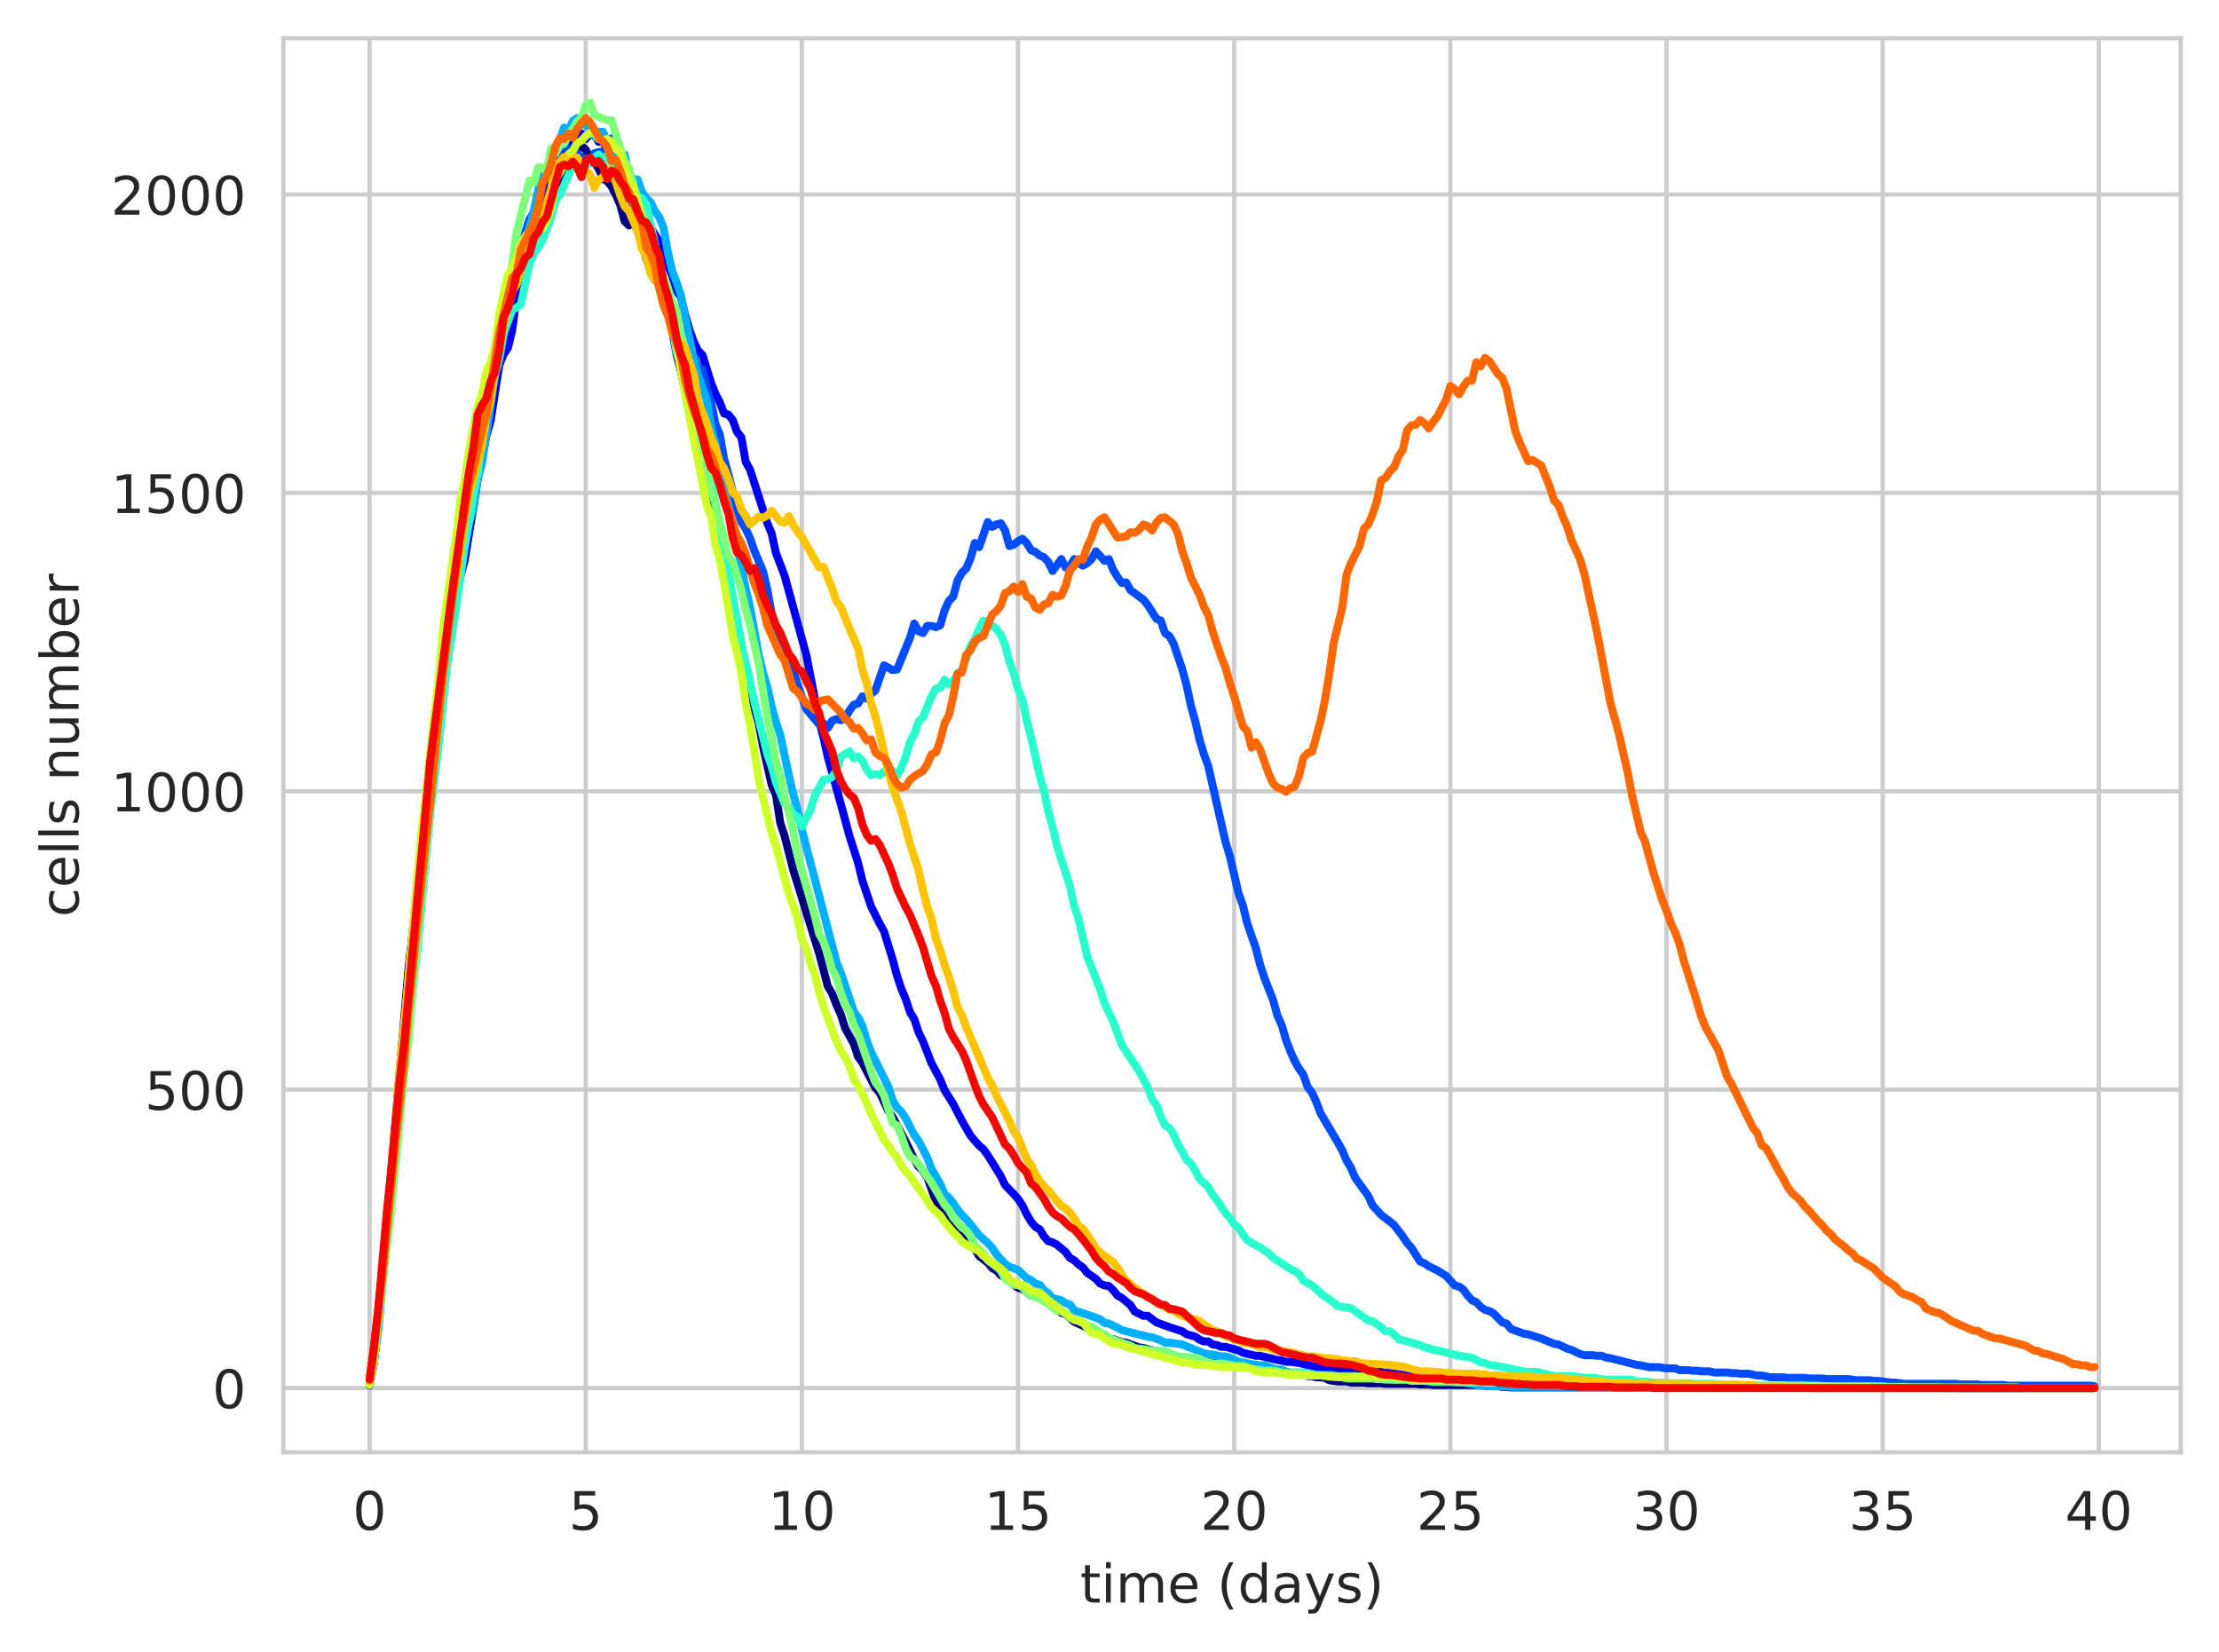 <?xml version="1.0" encoding="utf-8" standalone="no"?>
<!DOCTYPE svg PUBLIC "-//W3C//DTD SVG 1.1//EN"
  "http://www.w3.org/Graphics/SVG/1.1/DTD/svg11.dtd">
<!-- Created with matplotlib (https://matplotlib.org/) -->
<svg height="310.868pt" version="1.1" viewBox="0 0 417.648 310.868" width="417.648pt" xmlns="http://www.w3.org/2000/svg" xmlns:xlink="http://www.w3.org/1999/xlink">
 <defs>
  <style type="text/css">
*{stroke-linecap:butt;stroke-linejoin:round;white-space:pre;}
  </style>
 </defs>
 <g id="figure_1">
  <g id="patch_1">
   <path d="M 0 310.868 
L 417.648 310.868 
L 417.648 0 
L 0 0 
z
" style="fill:#ffffff;"/>
  </g>
  <g id="axes_1">
   <g id="patch_2">
    <path d="M 53.328 273.312 
L 410.448 273.312 
L 410.448 7.2 
L 53.328 7.2 
z
" style="fill:#ffffff;"/>
   </g>
   <g id="matplotlib.axis_1">
    <g id="xtick_1">
     <g id="line2d_1">
      <path clip-path="url(#p9bfb59a50b)" d="M 69.561 273.312 
L 69.561 7.2 
" style="fill:none;stroke:#cccccc;stroke-linecap:round;stroke-width:0.8;"/>
     </g>
     <g id="text_1">
      <!-- 0 -->
      <defs>
       <path d="M 31.781 66.406 
Q 24.172 66.406 20.328 58.906 
Q 16.5 51.422 16.5 36.375 
Q 16.5 21.391 20.328 13.891 
Q 24.172 6.391 31.781 6.391 
Q 39.453 6.391 43.281 13.891 
Q 47.125 21.391 47.125 36.375 
Q 47.125 51.422 43.281 58.906 
Q 39.453 66.406 31.781 66.406 
z
M 31.781 74.219 
Q 44.047 74.219 50.516 64.516 
Q 56.984 54.828 56.984 36.375 
Q 56.984 17.969 50.516 8.266 
Q 44.047 -1.422 31.781 -1.422 
Q 19.531 -1.422 13.062 8.266 
Q 6.594 17.969 6.594 36.375 
Q 6.594 54.828 13.062 64.516 
Q 19.531 74.219 31.781 74.219 
z
" id="DejaVuSans-48"/>
      </defs>
      <g style="fill:#262626;" transform="translate(66.38 287.91)scale(0.1 -0.1)">
       <use xlink:href="#DejaVuSans-48"/>
      </g>
     </g>
    </g>
    <g id="xtick_2">
     <g id="line2d_2">
      <path clip-path="url(#p9bfb59a50b)" d="M 110.244 273.312 
L 110.244 7.2 
" style="fill:none;stroke:#cccccc;stroke-linecap:round;stroke-width:0.8;"/>
     </g>
     <g id="text_2">
      <!-- 5 -->
      <defs>
       <path d="M 10.797 72.906 
L 49.516 72.906 
L 49.516 64.594 
L 19.828 64.594 
L 19.828 46.734 
Q 21.969 47.469 24.109 47.828 
Q 26.266 48.188 28.422 48.188 
Q 40.625 48.188 47.75 41.5 
Q 54.891 34.812 54.891 23.391 
Q 54.891 11.625 47.562 5.094 
Q 40.234 -1.422 26.906 -1.422 
Q 22.312 -1.422 17.547 -0.641 
Q 12.797 0.141 7.719 1.703 
L 7.719 11.625 
Q 12.109 9.234 16.797 8.062 
Q 21.484 6.891 26.703 6.891 
Q 35.156 6.891 40.078 11.328 
Q 45.016 15.766 45.016 23.391 
Q 45.016 31 40.078 35.438 
Q 35.156 39.891 26.703 39.891 
Q 22.75 39.891 18.812 39.016 
Q 14.891 38.141 10.797 36.281 
z
" id="DejaVuSans-53"/>
      </defs>
      <g style="fill:#262626;" transform="translate(107.063 287.91)scale(0.1 -0.1)">
       <use xlink:href="#DejaVuSans-53"/>
      </g>
     </g>
    </g>
    <g id="xtick_3">
     <g id="line2d_3">
      <path clip-path="url(#p9bfb59a50b)" d="M 150.928 273.312 
L 150.928 7.2 
" style="fill:none;stroke:#cccccc;stroke-linecap:round;stroke-width:0.8;"/>
     </g>
     <g id="text_3">
      <!-- 10 -->
      <defs>
       <path d="M 12.406 8.297 
L 28.516 8.297 
L 28.516 63.922 
L 10.984 60.406 
L 10.984 69.391 
L 28.422 72.906 
L 38.281 72.906 
L 38.281 8.297 
L 54.391 8.297 
L 54.391 0 
L 12.406 0 
z
" id="DejaVuSans-49"/>
      </defs>
      <g style="fill:#262626;" transform="translate(144.565 287.91)scale(0.1 -0.1)">
       <use xlink:href="#DejaVuSans-49"/>
       <use x="63.623" xlink:href="#DejaVuSans-48"/>
      </g>
     </g>
    </g>
    <g id="xtick_4">
     <g id="line2d_4">
      <path clip-path="url(#p9bfb59a50b)" d="M 191.611 273.312 
L 191.611 7.2 
" style="fill:none;stroke:#cccccc;stroke-linecap:round;stroke-width:0.8;"/>
     </g>
     <g id="text_4">
      <!-- 15 -->
      <g style="fill:#262626;" transform="translate(185.249 287.91)scale(0.1 -0.1)">
       <use xlink:href="#DejaVuSans-49"/>
       <use x="63.623" xlink:href="#DejaVuSans-53"/>
      </g>
     </g>
    </g>
    <g id="xtick_5">
     <g id="line2d_5">
      <path clip-path="url(#p9bfb59a50b)" d="M 232.295 273.312 
L 232.295 7.2 
" style="fill:none;stroke:#cccccc;stroke-linecap:round;stroke-width:0.8;"/>
     </g>
     <g id="text_5">
      <!-- 20 -->
      <defs>
       <path d="M 19.188 8.297 
L 53.609 8.297 
L 53.609 0 
L 7.328 0 
L 7.328 8.297 
Q 12.938 14.109 22.625 23.891 
Q 32.328 33.688 34.812 36.531 
Q 39.547 41.844 41.422 45.531 
Q 43.312 49.219 43.312 52.781 
Q 43.312 58.594 39.234 62.25 
Q 35.156 65.922 28.609 65.922 
Q 23.969 65.922 18.812 64.312 
Q 13.672 62.703 7.812 59.422 
L 7.812 69.391 
Q 13.766 71.781 18.938 73 
Q 24.125 74.219 28.422 74.219 
Q 39.75 74.219 46.484 68.547 
Q 53.219 62.891 53.219 53.422 
Q 53.219 48.922 51.531 44.891 
Q 49.859 40.875 45.406 35.406 
Q 44.188 33.984 37.641 27.219 
Q 31.109 20.453 19.188 8.297 
z
" id="DejaVuSans-50"/>
      </defs>
      <g style="fill:#262626;" transform="translate(225.932 287.91)scale(0.1 -0.1)">
       <use xlink:href="#DejaVuSans-50"/>
       <use x="63.623" xlink:href="#DejaVuSans-48"/>
      </g>
     </g>
    </g>
    <g id="xtick_6">
     <g id="line2d_6">
      <path clip-path="url(#p9bfb59a50b)" d="M 272.978 273.312 
L 272.978 7.2 
" style="fill:none;stroke:#cccccc;stroke-linecap:round;stroke-width:0.8;"/>
     </g>
     <g id="text_6">
      <!-- 25 -->
      <g style="fill:#262626;" transform="translate(266.616 287.91)scale(0.1 -0.1)">
       <use xlink:href="#DejaVuSans-50"/>
       <use x="63.623" xlink:href="#DejaVuSans-53"/>
      </g>
     </g>
    </g>
    <g id="xtick_7">
     <g id="line2d_7">
      <path clip-path="url(#p9bfb59a50b)" d="M 313.662 273.312 
L 313.662 7.2 
" style="fill:none;stroke:#cccccc;stroke-linecap:round;stroke-width:0.8;"/>
     </g>
     <g id="text_7">
      <!-- 30 -->
      <defs>
       <path d="M 40.578 39.312 
Q 47.656 37.797 51.625 33 
Q 55.609 28.219 55.609 21.188 
Q 55.609 10.406 48.188 4.484 
Q 40.766 -1.422 27.094 -1.422 
Q 22.516 -1.422 17.656 -0.516 
Q 12.797 0.391 7.625 2.203 
L 7.625 11.719 
Q 11.719 9.328 16.594 8.109 
Q 21.484 6.891 26.812 6.891 
Q 36.078 6.891 40.938 10.547 
Q 45.797 14.203 45.797 21.188 
Q 45.797 27.641 41.281 31.266 
Q 36.766 34.906 28.719 34.906 
L 20.219 34.906 
L 20.219 43.016 
L 29.109 43.016 
Q 36.375 43.016 40.234 45.922 
Q 44.094 48.828 44.094 54.297 
Q 44.094 59.906 40.109 62.906 
Q 36.141 65.922 28.719 65.922 
Q 24.656 65.922 20.016 65.031 
Q 15.375 64.156 9.812 62.312 
L 9.812 71.094 
Q 15.438 72.656 20.344 73.438 
Q 25.25 74.219 29.594 74.219 
Q 40.828 74.219 47.359 69.109 
Q 53.906 64.016 53.906 55.328 
Q 53.906 49.266 50.438 45.094 
Q 46.969 40.922 40.578 39.312 
z
" id="DejaVuSans-51"/>
      </defs>
      <g style="fill:#262626;" transform="translate(307.3 287.91)scale(0.1 -0.1)">
       <use xlink:href="#DejaVuSans-51"/>
       <use x="63.623" xlink:href="#DejaVuSans-48"/>
      </g>
     </g>
    </g>
    <g id="xtick_8">
     <g id="line2d_8">
      <path clip-path="url(#p9bfb59a50b)" d="M 354.346 273.312 
L 354.346 7.2 
" style="fill:none;stroke:#cccccc;stroke-linecap:round;stroke-width:0.8;"/>
     </g>
     <g id="text_8">
      <!-- 35 -->
      <g style="fill:#262626;" transform="translate(347.983 287.91)scale(0.1 -0.1)">
       <use xlink:href="#DejaVuSans-51"/>
       <use x="63.623" xlink:href="#DejaVuSans-53"/>
      </g>
     </g>
    </g>
    <g id="xtick_9">
     <g id="line2d_9">
      <path clip-path="url(#p9bfb59a50b)" d="M 395.029 273.312 
L 395.029 7.2 
" style="fill:none;stroke:#cccccc;stroke-linecap:round;stroke-width:0.8;"/>
     </g>
     <g id="text_9">
      <!-- 40 -->
      <defs>
       <path d="M 37.797 64.312 
L 12.891 25.391 
L 37.797 25.391 
z
M 35.203 72.906 
L 47.609 72.906 
L 47.609 25.391 
L 58.016 25.391 
L 58.016 17.188 
L 47.609 17.188 
L 47.609 0 
L 37.797 0 
L 37.797 17.188 
L 4.891 17.188 
L 4.891 26.703 
z
" id="DejaVuSans-52"/>
      </defs>
      <g style="fill:#262626;" transform="translate(388.667 287.91)scale(0.1 -0.1)">
       <use xlink:href="#DejaVuSans-52"/>
       <use x="63.623" xlink:href="#DejaVuSans-48"/>
      </g>
     </g>
    </g>
    <g id="text_10">
     <!-- time (days) -->
     <defs>
      <path d="M 18.312 70.219 
L 18.312 54.688 
L 36.812 54.688 
L 36.812 47.703 
L 18.312 47.703 
L 18.312 18.016 
Q 18.312 11.328 20.141 9.422 
Q 21.969 7.516 27.594 7.516 
L 36.812 7.516 
L 36.812 0 
L 27.594 0 
Q 17.188 0 13.234 3.875 
Q 9.281 7.766 9.281 18.016 
L 9.281 47.703 
L 2.688 47.703 
L 2.688 54.688 
L 9.281 54.688 
L 9.281 70.219 
z
" id="DejaVuSans-116"/>
      <path d="M 9.422 54.688 
L 18.406 54.688 
L 18.406 0 
L 9.422 0 
z
M 9.422 75.984 
L 18.406 75.984 
L 18.406 64.594 
L 9.422 64.594 
z
" id="DejaVuSans-105"/>
      <path d="M 52 44.188 
Q 55.375 50.25 60.062 53.125 
Q 64.75 56 71.094 56 
Q 79.641 56 84.281 50.016 
Q 88.922 44.047 88.922 33.016 
L 88.922 0 
L 79.891 0 
L 79.891 32.719 
Q 79.891 40.578 77.094 44.375 
Q 74.312 48.188 68.609 48.188 
Q 61.625 48.188 57.562 43.547 
Q 53.516 38.922 53.516 30.906 
L 53.516 0 
L 44.484 0 
L 44.484 32.719 
Q 44.484 40.625 41.703 44.406 
Q 38.922 48.188 33.109 48.188 
Q 26.219 48.188 22.156 43.531 
Q 18.109 38.875 18.109 30.906 
L 18.109 0 
L 9.078 0 
L 9.078 54.688 
L 18.109 54.688 
L 18.109 46.188 
Q 21.188 51.219 25.484 53.609 
Q 29.781 56 35.688 56 
Q 41.656 56 45.828 52.969 
Q 50 49.953 52 44.188 
z
" id="DejaVuSans-109"/>
      <path d="M 56.203 29.594 
L 56.203 25.203 
L 14.891 25.203 
Q 15.484 15.922 20.484 11.062 
Q 25.484 6.203 34.422 6.203 
Q 39.594 6.203 44.453 7.469 
Q 49.312 8.734 54.109 11.281 
L 54.109 2.781 
Q 49.266 0.734 44.188 -0.344 
Q 39.109 -1.422 33.891 -1.422 
Q 20.797 -1.422 13.156 6.188 
Q 5.516 13.812 5.516 26.812 
Q 5.516 40.234 12.766 48.109 
Q 20.016 56 32.328 56 
Q 43.359 56 49.781 48.891 
Q 56.203 41.797 56.203 29.594 
z
M 47.219 32.234 
Q 47.125 39.594 43.094 43.984 
Q 39.062 48.391 32.422 48.391 
Q 24.906 48.391 20.391 44.141 
Q 15.875 39.891 15.188 32.172 
z
" id="DejaVuSans-101"/>
      <path id="DejaVuSans-32"/>
      <path d="M 31 75.875 
Q 24.469 64.656 21.281 53.656 
Q 18.109 42.672 18.109 31.391 
Q 18.109 20.125 21.312 9.062 
Q 24.516 -2 31 -13.188 
L 23.188 -13.188 
Q 15.875 -1.703 12.234 9.375 
Q 8.594 20.453 8.594 31.391 
Q 8.594 42.281 12.203 53.312 
Q 15.828 64.359 23.188 75.875 
z
" id="DejaVuSans-40"/>
      <path d="M 45.406 46.391 
L 45.406 75.984 
L 54.391 75.984 
L 54.391 0 
L 45.406 0 
L 45.406 8.203 
Q 42.578 3.328 38.25 0.953 
Q 33.938 -1.422 27.875 -1.422 
Q 17.969 -1.422 11.734 6.484 
Q 5.516 14.406 5.516 27.297 
Q 5.516 40.188 11.734 48.094 
Q 17.969 56 27.875 56 
Q 33.938 56 38.25 53.625 
Q 42.578 51.266 45.406 46.391 
z
M 14.797 27.297 
Q 14.797 17.391 18.875 11.75 
Q 22.953 6.109 30.078 6.109 
Q 37.203 6.109 41.297 11.75 
Q 45.406 17.391 45.406 27.297 
Q 45.406 37.203 41.297 42.844 
Q 37.203 48.484 30.078 48.484 
Q 22.953 48.484 18.875 42.844 
Q 14.797 37.203 14.797 27.297 
z
" id="DejaVuSans-100"/>
      <path d="M 34.281 27.484 
Q 23.391 27.484 19.188 25 
Q 14.984 22.516 14.984 16.5 
Q 14.984 11.719 18.141 8.906 
Q 21.297 6.109 26.703 6.109 
Q 34.188 6.109 38.703 11.406 
Q 43.219 16.703 43.219 25.484 
L 43.219 27.484 
z
M 52.203 31.203 
L 52.203 0 
L 43.219 0 
L 43.219 8.297 
Q 40.141 3.328 35.547 0.953 
Q 30.953 -1.422 24.312 -1.422 
Q 15.922 -1.422 10.953 3.297 
Q 6 8.016 6 15.922 
Q 6 25.141 12.172 29.828 
Q 18.359 34.516 30.609 34.516 
L 43.219 34.516 
L 43.219 35.406 
Q 43.219 41.609 39.141 45 
Q 35.062 48.391 27.688 48.391 
Q 23 48.391 18.547 47.266 
Q 14.109 46.141 10.016 43.891 
L 10.016 52.203 
Q 14.938 54.109 19.578 55.047 
Q 24.219 56 28.609 56 
Q 40.484 56 46.344 49.844 
Q 52.203 43.703 52.203 31.203 
z
" id="DejaVuSans-97"/>
      <path d="M 32.172 -5.078 
Q 28.375 -14.844 24.75 -17.812 
Q 21.141 -20.797 15.094 -20.797 
L 7.906 -20.797 
L 7.906 -13.281 
L 13.188 -13.281 
Q 16.891 -13.281 18.938 -11.516 
Q 21 -9.766 23.484 -3.219 
L 25.094 0.875 
L 2.984 54.688 
L 12.5 54.688 
L 29.594 11.922 
L 46.688 54.688 
L 56.203 54.688 
z
" id="DejaVuSans-121"/>
      <path d="M 44.281 53.078 
L 44.281 44.578 
Q 40.484 46.531 36.375 47.5 
Q 32.281 48.484 27.875 48.484 
Q 21.188 48.484 17.844 46.438 
Q 14.5 44.391 14.5 40.281 
Q 14.5 37.156 16.891 35.375 
Q 19.281 33.594 26.516 31.984 
L 29.594 31.297 
Q 39.156 29.25 43.188 25.516 
Q 47.219 21.781 47.219 15.094 
Q 47.219 7.469 41.188 3.016 
Q 35.156 -1.422 24.609 -1.422 
Q 20.219 -1.422 15.453 -0.562 
Q 10.688 0.297 5.422 2 
L 5.422 11.281 
Q 10.406 8.688 15.234 7.391 
Q 20.062 6.109 24.812 6.109 
Q 31.156 6.109 34.562 8.281 
Q 37.984 10.453 37.984 14.406 
Q 37.984 18.062 35.516 20.016 
Q 33.062 21.969 24.703 23.781 
L 21.578 24.516 
Q 13.234 26.266 9.516 29.906 
Q 5.812 33.547 5.812 39.891 
Q 5.812 47.609 11.281 51.797 
Q 16.75 56 26.812 56 
Q 31.781 56 36.172 55.266 
Q 40.578 54.547 44.281 53.078 
z
" id="DejaVuSans-115"/>
      <path d="M 8.016 75.875 
L 15.828 75.875 
Q 23.141 64.359 26.781 53.312 
Q 30.422 42.281 30.422 31.391 
Q 30.422 20.453 26.781 9.375 
Q 23.141 -1.703 15.828 -13.188 
L 8.016 -13.188 
Q 14.5 -2 17.703 9.062 
Q 20.906 20.125 20.906 31.391 
Q 20.906 42.672 17.703 53.656 
Q 14.5 64.656 8.016 75.875 
z
" id="DejaVuSans-41"/>
     </defs>
     <g style="fill:#262626;" transform="translate(203.299 301.589)scale(0.1 -0.1)">
      <use xlink:href="#DejaVuSans-116"/>
      <use x="39.209" xlink:href="#DejaVuSans-105"/>
      <use x="66.992" xlink:href="#DejaVuSans-109"/>
      <use x="164.404" xlink:href="#DejaVuSans-101"/>
      <use x="225.928" xlink:href="#DejaVuSans-32"/>
      <use x="257.715" xlink:href="#DejaVuSans-40"/>
      <use x="296.729" xlink:href="#DejaVuSans-100"/>
      <use x="360.205" xlink:href="#DejaVuSans-97"/>
      <use x="421.484" xlink:href="#DejaVuSans-121"/>
      <use x="480.664" xlink:href="#DejaVuSans-115"/>
      <use x="532.764" xlink:href="#DejaVuSans-41"/>
     </g>
    </g>
   </g>
   <g id="matplotlib.axis_2">
    <g id="ytick_1">
     <g id="line2d_10">
      <path clip-path="url(#p9bfb59a50b)" d="M 53.328 261.216 
L 410.448 261.216 
" style="fill:none;stroke:#cccccc;stroke-linecap:round;stroke-width:0.8;"/>
     </g>
     <g id="text_11">
      <!-- 0 -->
      <g style="fill:#262626;" transform="translate(39.966 265.015)scale(0.1 -0.1)">
       <use xlink:href="#DejaVuSans-48"/>
      </g>
     </g>
    </g>
    <g id="ytick_2">
     <g id="line2d_11">
      <path clip-path="url(#p9bfb59a50b)" d="M 53.328 205.06 
L 410.448 205.06 
" style="fill:none;stroke:#cccccc;stroke-linecap:round;stroke-width:0.8;"/>
     </g>
     <g id="text_12">
      <!-- 500 -->
      <g style="fill:#262626;" transform="translate(27.241 208.859)scale(0.1 -0.1)">
       <use xlink:href="#DejaVuSans-53"/>
       <use x="63.623" xlink:href="#DejaVuSans-48"/>
       <use x="127.246" xlink:href="#DejaVuSans-48"/>
      </g>
     </g>
    </g>
    <g id="ytick_3">
     <g id="line2d_12">
      <path clip-path="url(#p9bfb59a50b)" d="M 53.328 148.904 
L 410.448 148.904 
" style="fill:none;stroke:#cccccc;stroke-linecap:round;stroke-width:0.8;"/>
     </g>
     <g id="text_13">
      <!-- 1000 -->
      <g style="fill:#262626;" transform="translate(20.878 152.703)scale(0.1 -0.1)">
       <use xlink:href="#DejaVuSans-49"/>
       <use x="63.623" xlink:href="#DejaVuSans-48"/>
       <use x="127.246" xlink:href="#DejaVuSans-48"/>
       <use x="190.869" xlink:href="#DejaVuSans-48"/>
      </g>
     </g>
    </g>
    <g id="ytick_4">
     <g id="line2d_13">
      <path clip-path="url(#p9bfb59a50b)" d="M 53.328 92.748 
L 410.448 92.748 
" style="fill:none;stroke:#cccccc;stroke-linecap:round;stroke-width:0.8;"/>
     </g>
     <g id="text_14">
      <!-- 1500 -->
      <g style="fill:#262626;" transform="translate(20.878 96.547)scale(0.1 -0.1)">
       <use xlink:href="#DejaVuSans-49"/>
       <use x="63.623" xlink:href="#DejaVuSans-53"/>
       <use x="127.246" xlink:href="#DejaVuSans-48"/>
       <use x="190.869" xlink:href="#DejaVuSans-48"/>
      </g>
     </g>
    </g>
    <g id="ytick_5">
     <g id="line2d_14">
      <path clip-path="url(#p9bfb59a50b)" d="M 53.328 36.592 
L 410.448 36.592 
" style="fill:none;stroke:#cccccc;stroke-linecap:round;stroke-width:0.8;"/>
     </g>
     <g id="text_15">
      <!-- 2000 -->
      <g style="fill:#262626;" transform="translate(20.878 40.391)scale(0.1 -0.1)">
       <use xlink:href="#DejaVuSans-50"/>
       <use x="63.623" xlink:href="#DejaVuSans-48"/>
       <use x="127.246" xlink:href="#DejaVuSans-48"/>
       <use x="190.869" xlink:href="#DejaVuSans-48"/>
      </g>
     </g>
    </g>
    <g id="text_16">
     <!-- cells number -->
     <defs>
      <path d="M 48.781 52.594 
L 48.781 44.188 
Q 44.969 46.297 41.141 47.344 
Q 37.312 48.391 33.406 48.391 
Q 24.656 48.391 19.812 42.844 
Q 14.984 37.312 14.984 27.297 
Q 14.984 17.281 19.812 11.734 
Q 24.656 6.203 33.406 6.203 
Q 37.312 6.203 41.141 7.25 
Q 44.969 8.297 48.781 10.406 
L 48.781 2.094 
Q 45.016 0.344 40.984 -0.531 
Q 36.969 -1.422 32.422 -1.422 
Q 20.062 -1.422 12.781 6.344 
Q 5.516 14.109 5.516 27.297 
Q 5.516 40.672 12.859 48.328 
Q 20.219 56 33.016 56 
Q 37.156 56 41.109 55.141 
Q 45.062 54.297 48.781 52.594 
z
" id="DejaVuSans-99"/>
      <path d="M 9.422 75.984 
L 18.406 75.984 
L 18.406 0 
L 9.422 0 
z
" id="DejaVuSans-108"/>
      <path d="M 54.891 33.016 
L 54.891 0 
L 45.906 0 
L 45.906 32.719 
Q 45.906 40.484 42.875 44.328 
Q 39.844 48.188 33.797 48.188 
Q 26.516 48.188 22.312 43.547 
Q 18.109 38.922 18.109 30.906 
L 18.109 0 
L 9.078 0 
L 9.078 54.688 
L 18.109 54.688 
L 18.109 46.188 
Q 21.344 51.125 25.703 53.562 
Q 30.078 56 35.797 56 
Q 45.219 56 50.047 50.172 
Q 54.891 44.344 54.891 33.016 
z
" id="DejaVuSans-110"/>
      <path d="M 8.5 21.578 
L 8.5 54.688 
L 17.484 54.688 
L 17.484 21.922 
Q 17.484 14.156 20.5 10.266 
Q 23.531 6.391 29.594 6.391 
Q 36.859 6.391 41.078 11.031 
Q 45.312 15.672 45.312 23.688 
L 45.312 54.688 
L 54.297 54.688 
L 54.297 0 
L 45.312 0 
L 45.312 8.406 
Q 42.047 3.422 37.719 1 
Q 33.406 -1.422 27.688 -1.422 
Q 18.266 -1.422 13.375 4.438 
Q 8.5 10.297 8.5 21.578 
z
M 31.109 56 
z
" id="DejaVuSans-117"/>
      <path d="M 48.688 27.297 
Q 48.688 37.203 44.609 42.844 
Q 40.531 48.484 33.406 48.484 
Q 26.266 48.484 22.188 42.844 
Q 18.109 37.203 18.109 27.297 
Q 18.109 17.391 22.188 11.75 
Q 26.266 6.109 33.406 6.109 
Q 40.531 6.109 44.609 11.75 
Q 48.688 17.391 48.688 27.297 
z
M 18.109 46.391 
Q 20.953 51.266 25.266 53.625 
Q 29.594 56 35.594 56 
Q 45.562 56 51.781 48.094 
Q 58.016 40.188 58.016 27.297 
Q 58.016 14.406 51.781 6.484 
Q 45.562 -1.422 35.594 -1.422 
Q 29.594 -1.422 25.266 0.953 
Q 20.953 3.328 18.109 8.203 
L 18.109 0 
L 9.078 0 
L 9.078 75.984 
L 18.109 75.984 
z
" id="DejaVuSans-98"/>
      <path d="M 41.109 46.297 
Q 39.594 47.172 37.812 47.578 
Q 36.031 48 33.891 48 
Q 26.266 48 22.188 43.047 
Q 18.109 38.094 18.109 28.812 
L 18.109 0 
L 9.078 0 
L 9.078 54.688 
L 18.109 54.688 
L 18.109 46.188 
Q 20.953 51.172 25.484 53.578 
Q 30.031 56 36.531 56 
Q 37.453 56 38.578 55.875 
Q 39.703 55.766 41.062 55.516 
z
" id="DejaVuSans-114"/>
     </defs>
     <g style="fill:#262626;" transform="translate(14.798 172.568)rotate(-90)scale(0.1 -0.1)">
      <use xlink:href="#DejaVuSans-99"/>
      <use x="54.98" xlink:href="#DejaVuSans-101"/>
      <use x="116.504" xlink:href="#DejaVuSans-108"/>
      <use x="144.287" xlink:href="#DejaVuSans-108"/>
      <use x="172.07" xlink:href="#DejaVuSans-115"/>
      <use x="224.17" xlink:href="#DejaVuSans-32"/>
      <use x="255.957" xlink:href="#DejaVuSans-110"/>
      <use x="319.336" xlink:href="#DejaVuSans-117"/>
      <use x="382.715" xlink:href="#DejaVuSans-109"/>
      <use x="480.127" xlink:href="#DejaVuSans-98"/>
      <use x="543.604" xlink:href="#DejaVuSans-101"/>
      <use x="605.127" xlink:href="#DejaVuSans-114"/>
     </g>
    </g>
   </g>
   <g id="line2d_15">
    <path clip-path="url(#p9bfb59a50b)" d="M 69.561 260.093 
L 70.375 255.376 
L 72.816 229.544 
L 74.443 210.9 
L 76.884 182.261 
L 78.511 167.772 
L 79.325 158.9 
L 80.952 144.412 
L 81.766 135.651 
L 82.58 128.912 
L 83.393 124.532 
L 84.207 118.131 
L 85.021 113.526 
L 86.648 101.396 
L 87.462 93.422 
L 88.275 88.705 
L 89.089 86.234 
L 89.903 81.18 
L 92.344 74.441 
L 93.157 70.286 
L 94.785 61.076 
L 95.598 59.167 
L 97.226 53.439 
L 99.667 47.486 
L 100.48 44.791 
L 101.294 41.646 
L 102.108 38.052 
L 102.921 35.806 
L 103.735 37.266 
L 104.549 37.266 
L 105.362 36.592 
L 106.176 33.223 
L 106.99 32.212 
L 107.803 30.976 
L 108.617 27.944 
L 109.431 27.495 
L 110.244 28.169 
L 111.058 29.853 
L 111.872 30.527 
L 112.685 31.763 
L 113.499 33.672 
L 114.313 34.121 
L 115.126 35.132 
L 115.94 36.704 
L 116.754 38.614 
L 117.567 41.646 
L 118.381 42.432 
L 119.195 41.758 
L 120.008 43.443 
L 122.449 51.08 
L 123.263 52.765 
L 124.077 53.214 
L 125.704 59.054 
L 126.518 62.199 
L 127.331 66.692 
L 128.145 69.724 
L 129.772 77.474 
L 130.586 79.72 
L 131.4 82.528 
L 133.841 93.31 
L 134.654 96.117 
L 137.096 108.247 
L 139.537 121.388 
L 140.35 126.217 
L 141.978 133.293 
L 142.791 136.1 
L 143.605 140.481 
L 145.232 147.669 
L 146.046 149.578 
L 146.86 154.857 
L 147.673 157.327 
L 149.301 163.729 
L 154.183 179.453 
L 155.81 185.63 
L 156.624 186.978 
L 157.437 189.112 
L 158.251 190.909 
L 159.065 193.492 
L 160.692 196.412 
L 161.506 198.883 
L 162.319 200.006 
L 164.76 204.723 
L 165.574 205.622 
L 167.201 209.103 
L 168.015 210.226 
L 170.456 214.831 
L 172.083 218.201 
L 172.897 219.548 
L 173.711 220.334 
L 174.524 221.57 
L 176.152 226.062 
L 177.779 228.982 
L 179.406 230.106 
L 180.22 231.453 
L 181.034 232.352 
L 181.847 233.475 
L 183.475 235.047 
L 184.288 236.395 
L 185.916 237.63 
L 186.729 238.641 
L 187.543 239.091 
L 188.357 239.989 
L 189.17 240.326 
L 189.984 240.888 
L 190.798 241.786 
L 191.611 242.348 
L 192.425 242.572 
L 194.052 243.808 
L 195.68 244.032 
L 196.493 244.706 
L 197.307 245.043 
L 198.121 245.942 
L 198.934 246.166 
L 199.748 247.065 
L 200.562 247.289 
L 202.189 248.749 
L 204.63 249.872 
L 205.444 250.322 
L 206.258 250.546 
L 207.071 250.996 
L 207.885 251.22 
L 208.699 252.006 
L 209.512 252.006 
L 211.14 252.568 
L 211.953 252.68 
L 214.394 253.579 
L 215.208 253.691 
L 221.717 255.376 
L 222.531 255.488 
L 223.345 255.488 
L 225.786 256.05 
L 226.599 256.162 
L 228.227 256.499 
L 229.854 256.499 
L 231.481 256.836 
L 232.295 256.836 
L 233.922 257.06 
L 234.736 257.06 
L 238.804 257.622 
L 239.618 257.622 
L 240.432 257.959 
L 242.059 258.184 
L 242.873 258.521 
L 243.686 258.521 
L 245.314 258.745 
L 246.127 258.97 
L 246.941 258.97 
L 247.755 259.194 
L 248.568 259.194 
L 249.382 259.307 
L 250.196 259.756 
L 251.823 259.981 
L 253.45 259.981 
L 254.264 260.205 
L 256.705 260.205 
L 257.519 260.318 
L 259.96 260.318 
L 260.773 260.43 
L 266.469 260.43 
L 267.283 260.542 
L 268.91 260.542 
L 269.724 260.654 
L 278.674 260.654 
L 280.302 260.879 
L 281.929 260.879 
L 282.743 260.991 
L 283.556 260.991 
L 284.37 261.104 
L 339.699 261.104 
L 340.513 261.216 
L 394.215 261.216 
L 394.215 261.216 
" style="fill:none;stroke:#000080;stroke-linecap:round;stroke-width:1.5;"/>
   </g>
   <g id="line2d_16">
    <path clip-path="url(#p9bfb59a50b)" d="M 69.561 260.767 
L 70.375 256.387 
L 72.816 232.913 
L 74.443 213.708 
L 76.884 182.935 
L 78.511 168.446 
L 79.325 162.381 
L 80.952 148.23 
L 81.766 140.93 
L 85.021 116.221 
L 85.834 113.413 
L 86.648 108.472 
L 87.462 105.439 
L 89.089 95.556 
L 89.903 90.165 
L 91.53 82.078 
L 92.344 79.158 
L 93.971 68.713 
L 94.785 66.692 
L 95.598 65.456 
L 96.412 62.087 
L 97.226 55.797 
L 99.667 45.015 
L 100.48 42.545 
L 101.294 40.748 
L 102.108 37.715 
L 102.921 35.469 
L 104.549 30.303 
L 105.362 29.853 
L 106.176 28.73 
L 106.99 27.27 
L 107.803 27.382 
L 108.617 24.912 
L 109.431 25.136 
L 110.244 26.147 
L 111.058 25.249 
L 111.872 25.024 
L 112.685 26.709 
L 113.499 26.259 
L 114.313 28.618 
L 115.126 29.404 
L 116.754 33.784 
L 117.567 33.897 
L 119.195 36.143 
L 120.008 36.704 
L 121.636 41.534 
L 123.263 44.117 
L 124.89 46.925 
L 125.704 49.845 
L 126.518 51.866 
L 127.331 54.674 
L 128.145 55.91 
L 128.959 59.279 
L 129.772 62.087 
L 130.586 64.333 
L 131.4 66.018 
L 132.213 66.804 
L 133.841 72.083 
L 134.654 74.104 
L 135.468 75.677 
L 136.282 77.811 
L 137.096 78.035 
L 137.909 79.046 
L 138.723 81.292 
L 139.537 82.303 
L 140.35 86.908 
L 141.164 88.368 
L 144.419 98.476 
L 145.232 100.385 
L 146.046 104.092 
L 147.673 108.359 
L 151.742 123.185 
L 154.183 135.651 
L 154.996 138.796 
L 155.81 142.502 
L 157.437 148.342 
L 159.065 154.295 
L 159.878 157.327 
L 161.506 162.381 
L 162.319 165.751 
L 163.947 170.58 
L 165.574 173.837 
L 166.388 175.297 
L 168.015 180.576 
L 168.829 183.608 
L 169.642 186.079 
L 170.456 187.989 
L 171.27 190.459 
L 172.083 191.807 
L 172.897 194.278 
L 173.711 195.963 
L 175.338 200.118 
L 176.965 203.151 
L 177.779 205.172 
L 179.406 207.755 
L 181.034 210.9 
L 182.661 213.708 
L 184.288 215.617 
L 185.102 216.291 
L 185.916 217.414 
L 188.357 221.345 
L 189.17 223.03 
L 190.798 224.715 
L 191.611 225.613 
L 192.425 226.849 
L 193.239 228.533 
L 194.052 229.881 
L 194.866 230.892 
L 195.68 231.341 
L 196.493 232.689 
L 197.307 233.587 
L 198.121 233.812 
L 198.934 234.261 
L 200.562 235.609 
L 201.375 236.732 
L 202.189 237.181 
L 203.003 237.967 
L 203.816 238.529 
L 204.63 239.54 
L 206.258 240.663 
L 207.071 241.561 
L 207.885 241.898 
L 208.699 242.011 
L 209.512 242.797 
L 210.326 243.808 
L 211.14 244.257 
L 212.767 245.605 
L 213.581 246.84 
L 215.208 247.626 
L 216.022 247.626 
L 217.649 248.862 
L 220.09 249.76 
L 222.531 250.546 
L 223.345 251.108 
L 224.972 251.557 
L 225.786 252.119 
L 226.599 252.456 
L 227.413 252.456 
L 228.227 253.017 
L 229.04 253.13 
L 229.854 253.466 
L 230.668 253.466 
L 233.109 254.14 
L 233.922 254.59 
L 236.363 255.151 
L 237.177 255.151 
L 240.432 255.937 
L 241.245 256.05 
L 242.059 256.274 
L 242.873 256.274 
L 244.5 256.499 
L 247.755 257.285 
L 249.382 257.51 
L 251.009 257.51 
L 252.637 257.959 
L 253.45 257.959 
L 254.264 258.184 
L 259.96 258.184 
L 264.842 258.857 
L 265.655 258.857 
L 266.469 258.97 
L 267.283 259.194 
L 268.91 259.194 
L 270.537 259.419 
L 272.978 259.419 
L 273.792 259.531 
L 274.606 259.756 
L 280.302 259.756 
L 281.115 259.868 
L 283.556 259.868 
L 284.37 259.981 
L 286.811 259.981 
L 287.625 260.093 
L 290.066 260.093 
L 290.879 260.205 
L 292.507 260.205 
L 293.32 260.318 
L 295.761 260.318 
L 296.575 260.43 
L 299.016 260.43 
L 299.83 260.542 
L 305.525 260.542 
L 306.339 260.654 
L 313.662 260.654 
L 314.476 260.767 
L 324.24 260.767 
L 325.053 260.879 
L 334.817 260.879 
L 335.631 260.991 
L 347.836 260.991 
L 348.65 261.104 
L 367.364 261.104 
L 368.178 261.216 
L 394.215 261.216 
L 394.215 261.216 
" style="fill:none;stroke:#0000f1;stroke-linecap:round;stroke-width:1.5;"/>
   </g>
   <g id="line2d_17">
    <path clip-path="url(#p9bfb59a50b)" d="M 69.561 260.43 
L 70.375 256.387 
L 72.002 240.326 
L 72.816 229.993 
L 73.629 221.57 
L 74.443 211.911 
L 75.257 204.386 
L 76.884 184.619 
L 78.511 166.2 
L 82.58 130.597 
L 83.393 125.768 
L 84.207 121.612 
L 85.021 115.997 
L 86.648 102.295 
L 87.462 98.364 
L 88.275 93.647 
L 90.716 75.677 
L 91.53 72.532 
L 92.344 71.184 
L 93.157 67.141 
L 93.971 62.311 
L 94.785 58.942 
L 95.598 57.145 
L 96.412 54.45 
L 98.039 46.812 
L 98.853 43.78 
L 99.667 41.197 
L 100.48 39.961 
L 102.108 32.886 
L 102.921 32.212 
L 104.549 30.19 
L 105.362 27.832 
L 106.176 27.27 
L 107.803 29.404 
L 108.617 28.73 
L 109.431 29.741 
L 110.244 29.853 
L 111.058 30.64 
L 111.872 28.843 
L 112.685 28.618 
L 113.499 28.843 
L 114.313 26.259 
L 115.126 26.035 
L 116.754 32.1 
L 117.567 33.447 
L 118.381 36.704 
L 119.195 38.614 
L 120.008 39.961 
L 120.822 42.208 
L 121.636 45.24 
L 122.449 46.812 
L 123.263 49.508 
L 124.077 51.642 
L 124.89 52.877 
L 125.704 54.45 
L 126.518 57.257 
L 127.331 60.514 
L 128.145 63.098 
L 128.959 63.996 
L 129.772 66.692 
L 130.586 67.029 
L 131.4 69.387 
L 132.213 69.499 
L 133.027 73.093 
L 133.841 75.677 
L 134.654 79.832 
L 135.468 81.741 
L 136.282 86.346 
L 137.096 89.266 
L 138.723 95.78 
L 139.537 98.251 
L 140.35 99.487 
L 141.164 101.284 
L 141.978 103.642 
L 143.605 107.461 
L 144.419 110.943 
L 145.232 115.435 
L 146.046 118.243 
L 146.86 120.04 
L 147.673 122.96 
L 149.301 125.992 
L 150.114 128.912 
L 151.742 133.405 
L 154.183 136.325 
L 154.996 136.1 
L 155.81 136.999 
L 156.624 135.651 
L 157.437 135.314 
L 158.251 135.539 
L 159.065 135.202 
L 159.878 133.742 
L 160.692 132.619 
L 161.506 132.394 
L 162.319 131.046 
L 163.133 131.496 
L 163.947 130.597 
L 164.76 129.923 
L 166.388 125.206 
L 168.015 126.105 
L 168.829 125.992 
L 171.27 120.04 
L 172.083 117.344 
L 172.897 118.804 
L 173.711 119.141 
L 174.524 117.794 
L 175.338 117.794 
L 176.152 118.018 
L 176.965 117.681 
L 177.779 114.873 
L 178.593 113.077 
L 179.406 112.29 
L 180.22 109.258 
L 181.034 107.798 
L 181.847 107.012 
L 182.661 105.102 
L 183.475 102.182 
L 184.288 102.968 
L 185.916 98.251 
L 186.729 99.15 
L 187.543 98.701 
L 188.357 98.476 
L 189.17 99.824 
L 189.984 102.744 
L 190.798 102.519 
L 191.611 101.845 
L 192.425 101.396 
L 193.239 102.182 
L 194.052 103.53 
L 194.866 103.867 
L 195.68 104.541 
L 196.493 104.878 
L 197.307 105.776 
L 198.121 107.461 
L 199.748 105.215 
L 200.562 106.787 
L 201.375 106.562 
L 202.189 105.215 
L 203.003 106.001 
L 203.816 106.45 
L 204.63 106.001 
L 205.444 105.215 
L 206.258 103.755 
L 207.885 105.552 
L 208.699 105.215 
L 209.512 107.236 
L 210.326 108.584 
L 211.14 109.707 
L 211.953 109.595 
L 212.767 111.055 
L 215.208 112.852 
L 216.022 113.863 
L 217.649 116.446 
L 218.463 116.783 
L 219.276 119.141 
L 220.09 119.703 
L 220.904 121.163 
L 222.531 125.992 
L 223.345 129.025 
L 224.158 132.843 
L 224.972 135.764 
L 225.786 139.245 
L 226.599 141.941 
L 227.413 144.187 
L 229.04 151.375 
L 230.668 158.451 
L 231.481 161.146 
L 233.109 168.109 
L 233.922 170.356 
L 234.736 173.725 
L 236.363 178.442 
L 237.177 181.587 
L 237.991 184.058 
L 239.618 188.213 
L 240.432 191.133 
L 241.245 192.93 
L 242.059 195.738 
L 242.873 197.872 
L 243.686 199.669 
L 244.5 201.129 
L 245.314 202.252 
L 246.127 204.611 
L 246.941 205.622 
L 247.755 207.419 
L 248.568 209.552 
L 251.823 215.056 
L 252.637 216.516 
L 253.45 218.425 
L 254.264 219.773 
L 255.078 221.682 
L 257.519 225.052 
L 258.332 226.849 
L 259.96 228.646 
L 261.587 229.881 
L 262.401 230.555 
L 264.028 232.689 
L 264.842 233.924 
L 265.655 234.823 
L 267.283 237.406 
L 268.096 237.743 
L 268.91 238.304 
L 270.537 239.091 
L 272.165 240.101 
L 273.792 241.898 
L 274.606 242.123 
L 275.419 242.685 
L 276.233 243.808 
L 277.047 244.706 
L 277.861 245.043 
L 278.674 245.942 
L 279.488 246.503 
L 280.302 246.728 
L 281.115 247.177 
L 282.743 248.862 
L 283.556 249.086 
L 284.37 250.097 
L 286.811 250.996 
L 287.625 251.108 
L 290.066 251.894 
L 292.507 252.905 
L 293.32 253.017 
L 294.948 253.803 
L 295.761 254.028 
L 297.389 254.814 
L 298.202 255.039 
L 299.83 255.039 
L 300.643 255.151 
L 301.457 255.151 
L 302.271 255.488 
L 303.084 255.6 
L 307.966 256.836 
L 308.78 256.948 
L 310.407 257.285 
L 312.035 257.285 
L 313.662 257.51 
L 315.289 257.51 
L 316.103 257.847 
L 317.73 257.847 
L 318.544 257.959 
L 319.358 257.959 
L 320.171 258.071 
L 321.799 258.071 
L 322.612 258.296 
L 325.053 258.296 
L 325.867 258.408 
L 326.681 258.408 
L 327.494 258.521 
L 329.122 258.521 
L 330.749 258.857 
L 331.563 258.857 
L 333.19 259.194 
L 335.631 259.194 
L 336.445 259.307 
L 339.699 259.307 
L 340.513 259.419 
L 342.954 259.419 
L 343.768 259.531 
L 347.836 259.531 
L 349.464 259.756 
L 351.905 259.756 
L 352.718 259.868 
L 353.532 259.868 
L 355.973 260.205 
L 356.787 260.205 
L 358.414 260.43 
L 368.178 260.43 
L 368.992 260.542 
L 372.246 260.542 
L 373.06 260.654 
L 377.128 260.654 
L 377.942 260.767 
L 393.402 260.767 
L 394.215 260.879 
L 394.215 260.879 
" style="fill:none;stroke:#004cff;stroke-linecap:round;stroke-width:1.5;"/>
   </g>
   <g id="line2d_18">
    <path clip-path="url(#p9bfb59a50b)" d="M 69.561 260.542 
L 70.375 256.387 
L 71.188 250.434 
L 72.816 232.913 
L 73.629 224.939 
L 74.443 214.494 
L 75.257 205.959 
L 76.07 198.658 
L 80.139 156.878 
L 81.766 143.513 
L 82.58 135.09 
L 83.393 130.485 
L 84.207 121.725 
L 85.021 114.424 
L 85.834 109.932 
L 86.648 107.798 
L 88.275 98.364 
L 89.089 95.668 
L 89.903 90.053 
L 90.716 87.245 
L 93.157 70.623 
L 93.971 67.702 
L 94.785 62.648 
L 95.598 56.808 
L 96.412 52.765 
L 97.226 51.53 
L 98.039 48.722 
L 98.853 46.588 
L 99.667 42.769 
L 100.48 39.624 
L 101.294 35.694 
L 102.108 33.223 
L 102.921 31.538 
L 103.735 29.516 
L 104.549 28.955 
L 105.362 26.259 
L 106.176 24.013 
L 106.99 24.575 
L 107.803 22.778 
L 108.617 22.216 
L 109.431 22.553 
L 110.244 23.564 
L 111.058 24.35 
L 111.872 25.698 
L 112.685 24.799 
L 113.499 24.799 
L 114.313 26.933 
L 115.126 27.382 
L 115.94 29.067 
L 116.754 29.179 
L 117.567 29.067 
L 118.381 33.335 
L 119.195 33.672 
L 120.008 33.784 
L 120.822 36.143 
L 121.636 37.266 
L 122.449 38.052 
L 123.263 39.737 
L 124.077 40.86 
L 124.89 42.882 
L 125.704 47.486 
L 126.518 50.968 
L 127.331 53.102 
L 128.145 55.573 
L 130.586 67.702 
L 131.4 70.623 
L 133.027 75.34 
L 133.841 80.506 
L 134.654 83.426 
L 135.468 88.256 
L 137.096 95.219 
L 137.909 99.487 
L 138.723 102.631 
L 140.35 110.718 
L 141.164 114.312 
L 142.791 123.185 
L 143.605 126.554 
L 144.419 129.249 
L 145.232 132.956 
L 146.046 135.876 
L 146.86 138.347 
L 148.487 145.984 
L 149.301 149.466 
L 150.114 152.386 
L 150.928 156.204 
L 157.437 181.025 
L 158.251 183.047 
L 160.692 190.347 
L 161.506 191.47 
L 162.319 193.043 
L 163.133 195.85 
L 163.947 197.984 
L 167.201 204.498 
L 168.015 207.082 
L 168.829 208.429 
L 169.642 209.216 
L 170.456 210.451 
L 172.083 213.596 
L 172.897 214.719 
L 174.524 217.864 
L 175.338 219.998 
L 176.965 222.805 
L 177.779 224.715 
L 178.593 225.388 
L 179.406 226.399 
L 180.22 227.635 
L 181.034 228.646 
L 181.847 229.432 
L 184.288 232.464 
L 185.916 233.924 
L 186.729 234.823 
L 187.543 236.058 
L 189.17 237.855 
L 189.984 238.417 
L 191.611 238.978 
L 193.239 240.551 
L 194.052 240.888 
L 194.866 241.561 
L 195.68 241.786 
L 196.493 242.797 
L 197.307 243.358 
L 198.121 244.369 
L 198.934 244.482 
L 199.748 244.706 
L 200.562 245.268 
L 201.375 245.492 
L 202.189 246.615 
L 204.63 247.402 
L 207.071 248.3 
L 207.885 248.974 
L 208.699 249.086 
L 210.326 249.872 
L 211.14 250.322 
L 216.022 251.557 
L 216.835 251.669 
L 218.463 252.231 
L 219.276 252.68 
L 220.09 252.68 
L 222.531 253.017 
L 226.599 254.702 
L 228.227 254.927 
L 229.854 255.263 
L 230.668 255.263 
L 231.481 255.488 
L 233.109 256.274 
L 233.922 256.387 
L 235.55 256.724 
L 237.177 256.948 
L 237.991 256.948 
L 239.618 257.51 
L 240.432 257.734 
L 241.245 257.734 
L 242.059 258.184 
L 242.873 258.296 
L 244.5 258.296 
L 245.314 258.408 
L 246.127 258.408 
L 246.941 258.521 
L 247.755 258.745 
L 251.009 258.745 
L 251.823 258.97 
L 255.078 258.97 
L 255.891 259.082 
L 256.705 259.082 
L 257.519 259.194 
L 260.773 259.194 
L 262.401 259.644 
L 264.842 259.644 
L 265.655 259.868 
L 268.096 259.868 
L 269.724 260.093 
L 272.978 260.093 
L 273.792 260.205 
L 275.419 260.205 
L 277.047 260.43 
L 278.674 260.767 
L 279.488 260.767 
L 280.302 260.879 
L 283.556 260.879 
L 284.37 260.991 
L 297.389 260.991 
L 298.202 261.104 
L 342.14 261.104 
L 342.954 261.216 
L 394.215 261.216 
L 394.215 261.216 
" style="fill:none;stroke:#00b0ff;stroke-linecap:round;stroke-width:1.5;"/>
   </g>
   <g id="line2d_19">
    <path clip-path="url(#p9bfb59a50b)" d="M 69.561 259.981 
L 70.375 255.6 
L 72.816 231.79 
L 73.629 224.041 
L 74.443 217.751 
L 75.257 209.665 
L 76.07 198.995 
L 76.884 190.909 
L 77.698 185.518 
L 78.511 179.116 
L 80.952 153.284 
L 82.58 139.919 
L 84.207 124.645 
L 85.021 119.815 
L 86.648 108.696 
L 87.462 102.519 
L 88.275 98.139 
L 89.089 93.085 
L 89.903 89.042 
L 90.716 82.191 
L 93.157 70.398 
L 93.971 67.253 
L 94.785 62.761 
L 96.412 58.268 
L 97.226 57.931 
L 98.039 57.257 
L 99.667 49.733 
L 100.48 47.599 
L 101.294 46.588 
L 102.108 45.24 
L 103.735 40.972 
L 104.549 37.827 
L 105.362 36.592 
L 106.176 34.907 
L 107.803 31.089 
L 108.617 31.65 
L 109.431 31.65 
L 111.058 30.64 
L 111.872 29.629 
L 112.685 29.067 
L 113.499 30.527 
L 114.313 29.179 
L 115.94 32.1 
L 116.754 31.538 
L 117.567 32.324 
L 118.381 36.704 
L 119.195 35.469 
L 120.008 36.929 
L 120.822 37.378 
L 121.636 38.501 
L 124.077 49.733 
L 124.89 52.54 
L 125.704 57.931 
L 126.518 61.525 
L 127.331 66.242 
L 128.145 68.713 
L 128.959 72.307 
L 129.772 74.666 
L 130.586 76.35 
L 132.213 84.549 
L 133.027 87.245 
L 133.841 90.389 
L 138.723 116.558 
L 139.537 121.163 
L 141.164 128.126 
L 141.978 132.057 
L 144.419 141.941 
L 145.232 144.187 
L 146.046 147.219 
L 147.673 151.263 
L 148.487 151.824 
L 149.301 153.284 
L 150.114 153.733 
L 150.928 155.53 
L 152.555 152.386 
L 153.369 149.69 
L 154.996 146.77 
L 155.81 146.658 
L 156.624 146.209 
L 157.437 145.085 
L 158.251 142.39 
L 159.878 141.379 
L 160.692 142.727 
L 161.506 142.39 
L 162.319 143.176 
L 163.133 144.861 
L 163.947 145.872 
L 164.76 145.647 
L 165.574 145.872 
L 166.388 145.198 
L 167.201 145.535 
L 168.015 145.085 
L 168.829 145.984 
L 169.642 144.524 
L 170.456 142.39 
L 171.27 139.694 
L 172.083 138.122 
L 172.897 135.764 
L 173.711 134.977 
L 175.338 131.046 
L 176.152 129.586 
L 176.965 129.474 
L 177.779 127.902 
L 178.593 128.8 
L 179.406 128.239 
L 180.22 126.779 
L 181.034 126.105 
L 182.661 121.612 
L 183.475 120.264 
L 184.288 118.355 
L 185.102 116.783 
L 185.916 117.12 
L 187.543 118.355 
L 188.357 119.478 
L 189.17 121.388 
L 189.984 124.532 
L 190.798 126.779 
L 191.611 129.699 
L 192.425 131.608 
L 193.239 135.539 
L 194.052 138.684 
L 195.68 145.984 
L 196.493 148.792 
L 197.307 152.723 
L 198.121 155.643 
L 198.934 159.237 
L 201.375 166.762 
L 202.189 170.58 
L 203.003 172.939 
L 204.63 180.014 
L 207.071 186.192 
L 207.885 188.775 
L 209.512 192.256 
L 211.14 196.637 
L 214.394 201.578 
L 216.022 204.611 
L 216.835 206.857 
L 217.649 207.98 
L 218.463 210.114 
L 219.276 211.799 
L 220.09 212.248 
L 220.904 213.483 
L 221.717 215.393 
L 222.531 216.74 
L 223.345 218.313 
L 224.158 218.987 
L 224.972 220.334 
L 225.786 221.907 
L 227.413 223.367 
L 228.227 224.827 
L 229.04 225.838 
L 230.668 228.309 
L 231.481 229.207 
L 232.295 230.443 
L 233.109 231.004 
L 233.922 232.352 
L 234.736 233.363 
L 236.363 234.373 
L 237.177 234.71 
L 237.991 235.384 
L 238.804 235.833 
L 239.618 236.732 
L 241.245 237.743 
L 242.873 238.866 
L 243.686 239.203 
L 244.5 239.764 
L 245.314 241 
L 246.941 241.898 
L 248.568 243.358 
L 249.382 244.032 
L 250.196 244.482 
L 251.823 245.829 
L 254.264 246.166 
L 257.519 248.525 
L 258.332 248.637 
L 259.96 249.76 
L 260.773 250.546 
L 261.587 250.546 
L 262.401 251.108 
L 263.214 252.006 
L 267.283 253.13 
L 268.096 253.579 
L 268.91 253.691 
L 269.724 254.028 
L 270.537 254.14 
L 274.606 255.151 
L 277.047 255.488 
L 278.674 256.387 
L 279.488 256.499 
L 280.302 256.836 
L 281.115 256.948 
L 282.743 257.285 
L 283.556 257.397 
L 285.997 257.959 
L 287.625 258.184 
L 289.252 258.184 
L 292.507 258.97 
L 295.761 258.97 
L 298.202 259.307 
L 299.83 259.307 
L 302.271 259.644 
L 307.153 259.644 
L 307.966 259.981 
L 309.594 259.981 
L 311.221 260.205 
L 313.662 260.205 
L 314.476 260.318 
L 317.73 260.318 
L 318.544 260.43 
L 322.612 260.43 
L 323.426 260.542 
L 324.24 260.767 
L 342.14 260.767 
L 342.954 260.879 
L 354.346 260.879 
L 355.159 260.991 
L 358.414 260.991 
L 359.228 261.104 
L 364.923 261.104 
L 365.737 261.216 
L 394.215 261.216 
L 394.215 261.216 
" style="fill:none;stroke:#29ffce;stroke-linecap:round;stroke-width:1.5;"/>
   </g>
   <g id="line2d_20">
    <path clip-path="url(#p9bfb59a50b)" d="M 69.561 260.093 
L 70.375 255.376 
L 73.629 227.635 
L 76.07 202.14 
L 76.884 195.85 
L 78.511 176.645 
L 82.58 135.651 
L 83.393 128.014 
L 84.207 118.917 
L 85.021 113.077 
L 85.834 104.765 
L 86.648 100.498 
L 88.275 90.389 
L 89.089 85.448 
L 89.903 82.303 
L 94.785 57.257 
L 96.412 49.845 
L 97.226 43.668 
L 99.667 34.009 
L 100.48 34.346 
L 101.294 31.538 
L 102.108 31.538 
L 102.921 32.324 
L 103.735 27.944 
L 104.549 28.843 
L 105.362 27.382 
L 106.176 27.046 
L 106.99 25.249 
L 107.803 24.238 
L 108.617 22.89 
L 109.431 22.216 
L 110.244 19.858 
L 111.058 19.296 
L 111.872 21.655 
L 114.313 22.665 
L 115.126 22.665 
L 116.754 27.944 
L 117.567 30.415 
L 118.381 31.65 
L 120.008 37.603 
L 123.263 47.037 
L 124.077 50.406 
L 124.89 51.979 
L 125.704 54.225 
L 126.518 56.921 
L 127.331 58.493 
L 128.145 62.873 
L 129.772 68.489 
L 130.586 73.206 
L 131.4 79.046 
L 132.213 82.528 
L 133.841 92.299 
L 134.654 94.77 
L 137.096 104.653 
L 137.909 105.664 
L 139.537 111.055 
L 140.35 114.649 
L 141.164 117.681 
L 142.791 124.869 
L 144.419 134.977 
L 145.232 138.571 
L 146.046 143.288 
L 146.86 145.872 
L 147.673 150.027 
L 148.487 152.835 
L 149.301 156.429 
L 150.114 160.921 
L 153.369 172.377 
L 154.183 175.747 
L 154.996 177.207 
L 155.81 179.565 
L 156.624 182.485 
L 157.437 183.945 
L 158.251 186.753 
L 159.065 188.999 
L 159.878 190.459 
L 160.692 192.93 
L 161.506 194.503 
L 163.947 201.578 
L 164.76 203.712 
L 165.574 204.723 
L 166.388 206.183 
L 168.015 211.349 
L 168.829 211.799 
L 169.642 213.708 
L 170.456 216.067 
L 171.27 217.639 
L 172.083 218.201 
L 172.897 219.099 
L 175.338 222.581 
L 177.779 226.736 
L 178.593 227.635 
L 179.406 229.095 
L 181.034 231.004 
L 181.847 231.566 
L 182.661 232.576 
L 183.475 234.373 
L 185.102 235.946 
L 185.916 237.181 
L 187.543 238.417 
L 188.357 239.091 
L 189.17 240.663 
L 190.798 241.786 
L 191.611 241.786 
L 192.425 242.235 
L 193.239 243.246 
L 194.052 243.808 
L 195.68 244.369 
L 197.307 245.38 
L 198.934 246.728 
L 199.748 246.728 
L 200.562 247.177 
L 201.375 247.963 
L 203.816 248.974 
L 204.63 249.536 
L 205.444 249.648 
L 208.699 251.782 
L 211.14 252.68 
L 212.767 253.242 
L 213.581 253.691 
L 216.835 254.14 
L 217.649 254.14 
L 218.463 254.253 
L 219.276 254.253 
L 221.717 255.263 
L 222.531 255.376 
L 223.345 255.376 
L 224.158 255.488 
L 224.972 255.488 
L 225.786 255.713 
L 226.599 256.162 
L 228.227 256.611 
L 229.854 256.611 
L 231.481 256.836 
L 232.295 257.06 
L 233.922 257.06 
L 235.55 257.622 
L 237.991 257.959 
L 239.618 257.959 
L 241.245 258.296 
L 242.059 258.408 
L 244.5 258.408 
L 245.314 258.521 
L 246.127 258.521 
L 247.755 258.857 
L 249.382 258.857 
L 250.196 259.082 
L 251.009 259.082 
L 251.823 259.194 
L 252.637 259.194 
L 253.45 259.419 
L 258.332 259.419 
L 259.146 259.531 
L 259.96 259.531 
L 260.773 259.644 
L 264.842 259.644 
L 265.655 259.868 
L 268.91 259.868 
L 269.724 259.981 
L 273.792 259.981 
L 274.606 260.093 
L 278.674 260.093 
L 279.488 260.205 
L 285.184 260.205 
L 285.997 260.318 
L 290.066 260.318 
L 290.879 260.43 
L 292.507 260.43 
L 293.32 260.542 
L 294.134 260.542 
L 294.948 260.767 
L 302.271 260.767 
L 303.898 260.991 
L 307.153 260.991 
L 307.966 261.104 
L 316.103 261.104 
L 316.917 261.216 
L 394.215 261.216 
L 394.215 261.216 
" style="fill:none;stroke:#7dff7a;stroke-linecap:round;stroke-width:1.5;"/>
   </g>
   <g id="line2d_21">
    <path clip-path="url(#p9bfb59a50b)" d="M 69.561 260.654 
L 70.375 256.05 
L 71.188 248.3 
L 73.629 221.794 
L 75.257 205.509 
L 76.884 183.833 
L 79.325 156.541 
L 80.139 149.803 
L 80.952 141.604 
L 82.58 127.452 
L 83.393 118.243 
L 85.021 106.562 
L 85.834 101.284 
L 86.648 94.32 
L 87.462 90.389 
L 88.275 84.999 
L 89.089 80.394 
L 89.903 76.463 
L 90.716 74.217 
L 91.53 69.836 
L 92.344 68.264 
L 93.157 65.344 
L 93.971 59.054 
L 95.598 51.754 
L 96.412 50.519 
L 98.039 45.802 
L 98.853 44.454 
L 99.667 43.555 
L 100.48 43.78 
L 101.294 43.106 
L 102.108 42.994 
L 102.921 41.421 
L 103.735 39.175 
L 104.549 33.897 
L 105.362 32.549 
L 106.176 30.976 
L 106.99 29.067 
L 107.803 28.393 
L 108.617 26.933 
L 109.431 26.484 
L 110.244 25.585 
L 111.058 25.024 
L 111.872 24.912 
L 112.685 26.147 
L 113.499 26.372 
L 114.313 26.147 
L 115.126 26.709 
L 115.94 28.056 
L 116.754 28.618 
L 117.567 31.426 
L 118.381 33.784 
L 119.195 35.132 
L 120.822 41.309 
L 121.636 43.443 
L 122.449 44.679 
L 123.263 47.037 
L 124.89 54.674 
L 125.704 57.033 
L 126.518 60.514 
L 128.959 74.104 
L 130.586 82.865 
L 131.4 86.683 
L 132.213 91.176 
L 133.027 94.994 
L 133.841 97.241 
L 134.654 102.519 
L 135.468 105.327 
L 136.282 109.595 
L 137.909 119.591 
L 138.723 122.848 
L 139.537 126.666 
L 140.35 132.394 
L 141.164 136.437 
L 141.978 141.267 
L 142.791 146.77 
L 145.232 156.766 
L 146.046 159.237 
L 148.487 168.334 
L 149.301 170.468 
L 150.114 173.051 
L 150.928 176.757 
L 151.742 178.442 
L 152.555 181.362 
L 153.369 183.384 
L 154.183 186.753 
L 154.996 189.449 
L 157.437 195.963 
L 158.251 197.76 
L 159.065 198.995 
L 159.878 200.568 
L 160.692 203.038 
L 161.506 204.274 
L 163.133 207.531 
L 163.947 209.552 
L 166.388 214.494 
L 167.201 215.505 
L 168.015 216.965 
L 168.829 217.751 
L 169.642 219.436 
L 171.27 221.345 
L 174.524 225.95 
L 175.338 227.298 
L 176.965 228.758 
L 177.779 229.993 
L 179.406 231.903 
L 180.22 232.689 
L 181.034 233.7 
L 182.661 234.71 
L 184.288 235.497 
L 185.102 236.395 
L 188.357 238.754 
L 189.17 239.54 
L 189.984 240.663 
L 191.611 241.674 
L 192.425 241.786 
L 194.052 242.909 
L 195.68 243.246 
L 197.307 244.706 
L 198.934 245.942 
L 199.748 246.728 
L 200.562 247.177 
L 202.189 248.412 
L 203.003 248.525 
L 203.816 248.862 
L 205.444 250.883 
L 207.071 251.22 
L 207.885 251.894 
L 209.512 252.905 
L 210.326 252.905 
L 211.953 253.466 
L 222.531 256.387 
L 223.345 256.387 
L 224.158 256.499 
L 224.972 256.836 
L 226.599 256.836 
L 229.854 257.285 
L 232.295 257.285 
L 233.109 257.397 
L 234.736 257.397 
L 235.55 257.622 
L 236.363 258.071 
L 237.991 258.296 
L 239.618 258.296 
L 242.873 258.745 
L 244.5 258.745 
L 245.314 258.857 
L 248.568 258.857 
L 249.382 258.97 
L 250.196 258.97 
L 251.009 259.082 
L 256.705 259.082 
L 257.519 259.194 
L 262.401 259.194 
L 263.214 259.307 
L 264.842 259.307 
L 265.655 259.644 
L 278.674 259.644 
L 279.488 259.756 
L 284.37 259.756 
L 285.184 260.093 
L 292.507 260.093 
L 293.32 260.205 
L 294.948 260.205 
L 295.761 260.318 
L 300.643 260.318 
L 301.457 260.43 
L 304.712 260.43 
L 305.525 260.542 
L 316.103 260.542 
L 316.917 260.654 
L 328.308 260.654 
L 329.935 260.879 
L 343.768 260.879 
L 344.581 260.991 
L 351.905 260.991 
L 352.718 261.104 
L 379.569 261.104 
L 380.383 261.216 
L 394.215 261.216 
L 394.215 261.216 
" style="fill:none;stroke:#ceff29;stroke-linecap:round;stroke-width:1.5;"/>
   </g>
   <g id="line2d_22">
    <path clip-path="url(#p9bfb59a50b)" d="M 69.561 259.868 
L 70.375 255.151 
L 71.188 247.514 
L 72.816 229.207 
L 74.443 211.574 
L 75.257 200.792 
L 78.511 168.109 
L 79.325 160.584 
L 80.139 155.53 
L 80.952 147.781 
L 81.766 141.379 
L 84.207 118.692 
L 85.021 112.74 
L 85.834 109.033 
L 86.648 103.755 
L 87.462 97.577 
L 88.275 93.085 
L 90.716 83.875 
L 91.53 78.484 
L 92.344 75.34 
L 93.157 69.499 
L 93.971 65.681 
L 95.598 57.145 
L 96.412 54.899 
L 97.226 53.551 
L 98.853 47.936 
L 99.667 45.689 
L 100.48 44.903 
L 101.294 42.769 
L 102.108 41.534 
L 102.921 38.277 
L 103.735 35.581 
L 104.549 31.089 
L 105.362 30.527 
L 106.176 29.516 
L 106.99 30.64 
L 107.803 29.966 
L 108.617 29.629 
L 110.244 32.1 
L 111.058 32.886 
L 111.872 35.357 
L 112.685 33.784 
L 113.499 33.335 
L 114.313 31.65 
L 115.126 32.324 
L 115.94 34.346 
L 116.754 36.817 
L 117.567 38.838 
L 118.381 39.737 
L 120.008 43.443 
L 120.822 46.812 
L 121.636 48.272 
L 122.449 51.53 
L 123.263 52.765 
L 124.077 53.551 
L 125.704 58.718 
L 126.518 62.873 
L 128.959 65.456 
L 129.772 68.152 
L 130.586 70.398 
L 131.4 75.452 
L 133.027 79.72 
L 133.841 82.303 
L 134.654 84.212 
L 135.468 86.908 
L 136.282 88.143 
L 137.096 90.165 
L 137.909 92.636 
L 138.723 93.422 
L 139.537 95.893 
L 140.35 97.128 
L 141.164 98.701 
L 142.791 97.241 
L 143.605 97.465 
L 144.419 97.016 
L 145.232 96.117 
L 146.86 98.139 
L 147.673 98.364 
L 148.487 97.128 
L 149.301 98.813 
L 150.114 100.048 
L 150.928 101.059 
L 154.183 106.787 
L 154.996 106.675 
L 156.624 110.718 
L 157.437 113.189 
L 158.251 114.2 
L 159.878 118.243 
L 161.506 122.061 
L 162.319 125.992 
L 163.133 128.576 
L 163.947 132.282 
L 164.76 134.865 
L 165.574 137.897 
L 167.201 145.31 
L 168.015 148.118 
L 169.642 152.723 
L 171.27 158.787 
L 172.897 163.842 
L 173.711 167.548 
L 174.524 170.693 
L 175.338 172.939 
L 176.152 176.645 
L 176.965 178.891 
L 177.779 181.587 
L 178.593 183.833 
L 179.406 186.416 
L 180.22 189.561 
L 181.034 191.021 
L 181.847 193.267 
L 185.916 202.814 
L 186.729 204.274 
L 187.543 206.183 
L 189.984 211.013 
L 190.798 212.922 
L 191.611 214.045 
L 193.239 218.088 
L 194.052 219.211 
L 194.866 220.896 
L 195.68 222.244 
L 196.493 223.255 
L 197.307 224.041 
L 199.748 226.961 
L 200.562 227.41 
L 201.375 228.196 
L 202.189 229.319 
L 203.003 230.667 
L 203.816 231.229 
L 205.444 233.587 
L 206.258 234.935 
L 207.071 235.721 
L 209.512 237.518 
L 210.326 238.529 
L 211.14 239.877 
L 211.953 241 
L 214.394 243.021 
L 215.208 243.471 
L 216.022 244.145 
L 216.835 244.369 
L 217.649 245.268 
L 218.463 245.492 
L 220.09 246.503 
L 220.904 246.615 
L 221.717 247.289 
L 224.158 248.188 
L 224.972 248.3 
L 225.786 248.637 
L 228.227 250.322 
L 229.04 250.546 
L 230.668 251.445 
L 231.481 251.669 
L 232.295 252.119 
L 233.109 252.231 
L 233.922 252.68 
L 235.55 252.905 
L 237.177 253.579 
L 238.804 253.579 
L 239.618 254.028 
L 240.432 254.028 
L 242.059 254.365 
L 242.873 254.477 
L 246.127 255.263 
L 246.941 255.263 
L 249.382 255.6 
L 250.196 255.6 
L 251.823 255.825 
L 252.637 256.05 
L 253.45 256.05 
L 254.264 256.162 
L 255.078 256.162 
L 255.891 256.499 
L 256.705 256.611 
L 257.519 256.611 
L 258.332 256.724 
L 259.96 256.724 
L 260.773 256.836 
L 261.587 256.836 
L 262.401 257.06 
L 263.214 257.06 
L 264.028 257.173 
L 267.283 258.071 
L 268.91 258.071 
L 269.724 258.184 
L 270.537 258.184 
L 272.165 258.408 
L 273.792 258.408 
L 274.606 258.521 
L 277.861 258.521 
L 278.674 258.633 
L 279.488 258.633 
L 280.302 258.857 
L 281.929 258.857 
L 282.743 258.97 
L 283.556 258.97 
L 284.37 259.082 
L 288.438 259.082 
L 290.066 259.307 
L 293.32 259.307 
L 294.134 259.419 
L 294.948 259.419 
L 295.761 259.531 
L 296.575 259.531 
L 297.389 259.756 
L 298.202 259.756 
L 299.016 259.868 
L 299.83 259.868 
L 301.457 260.093 
L 302.271 260.093 
L 303.084 260.205 
L 303.898 260.205 
L 304.712 260.318 
L 306.339 260.318 
L 307.153 260.43 
L 317.73 260.43 
L 318.544 260.542 
L 326.681 260.542 
L 327.494 260.654 
L 329.935 260.654 
L 330.749 260.879 
L 335.631 260.879 
L 336.445 260.991 
L 338.886 260.991 
L 339.699 261.216 
L 394.215 261.216 
L 394.215 261.216 
" style="fill:none;stroke:#ffc400;stroke-linecap:round;stroke-width:1.5;"/>
   </g>
   <g id="line2d_23">
    <path clip-path="url(#p9bfb59a50b)" d="M 69.561 259.419 
L 70.375 253.691 
L 71.188 246.279 
L 72.002 239.989 
L 74.443 214.831 
L 76.07 199.894 
L 76.884 190.235 
L 80.139 158.226 
L 80.952 151.263 
L 83.393 126.779 
L 86.648 100.61 
L 87.462 96.679 
L 88.275 91.063 
L 89.089 88.256 
L 90.716 80.955 
L 91.53 77.923 
L 93.971 62.536 
L 96.412 52.316 
L 97.226 51.417 
L 98.039 46.925 
L 99.667 43.555 
L 100.48 41.758 
L 101.294 39.063 
L 102.108 34.458 
L 102.921 33.11 
L 103.735 30.864 
L 104.549 27.495 
L 105.362 26.035 
L 106.176 26.147 
L 106.99 25.136 
L 107.803 25.922 
L 108.617 24.238 
L 110.244 22.216 
L 111.058 23.002 
L 111.872 24.35 
L 112.685 25.922 
L 113.499 26.596 
L 114.313 27.719 
L 115.126 30.303 
L 115.94 30.078 
L 116.754 32.1 
L 117.567 34.795 
L 118.381 36.143 
L 120.008 40.074 
L 120.822 41.758 
L 121.636 46.588 
L 122.449 47.711 
L 123.263 49.957 
L 124.077 54.225 
L 124.89 57.482 
L 125.704 59.504 
L 126.518 62.311 
L 128.145 67.029 
L 128.959 71.521 
L 129.772 74.666 
L 130.586 77.249 
L 132.213 81.405 
L 133.027 84.325 
L 133.841 85.672 
L 134.654 87.919 
L 135.468 91.063 
L 136.282 93.197 
L 138.723 100.834 
L 139.537 102.182 
L 140.35 104.204 
L 141.978 109.819 
L 142.791 111.841 
L 143.605 114.424 
L 144.419 117.681 
L 146.86 123.185 
L 147.673 124.308 
L 149.301 129.586 
L 150.114 130.148 
L 151.742 132.394 
L 152.555 132.843 
L 153.369 133.63 
L 154.183 131.945 
L 155.81 131.608 
L 158.251 134.079 
L 159.065 135.314 
L 159.878 135.876 
L 160.692 137.111 
L 161.506 136.999 
L 162.319 138.01 
L 163.133 139.358 
L 163.947 139.133 
L 164.76 141.604 
L 165.574 142.278 
L 166.388 142.615 
L 167.201 143.962 
L 168.015 146.096 
L 168.829 147.556 
L 169.642 148.23 
L 170.456 148.006 
L 171.27 146.77 
L 172.083 146.096 
L 173.711 145.085 
L 174.524 143.85 
L 175.338 141.941 
L 176.152 141.604 
L 176.965 139.358 
L 177.779 136.1 
L 178.593 134.64 
L 179.406 131.046 
L 180.22 126.779 
L 181.034 126.554 
L 181.847 123.297 
L 182.661 122.398 
L 183.475 120.714 
L 184.288 120.04 
L 185.102 119.703 
L 186.729 115.66 
L 187.543 114.986 
L 188.357 113.975 
L 189.17 111.616 
L 189.984 111.28 
L 190.798 110.381 
L 191.611 111.392 
L 192.425 109.932 
L 193.239 112.29 
L 194.052 112.627 
L 194.866 114.312 
L 195.68 114.761 
L 196.493 113.75 
L 197.307 113.526 
L 198.121 111.953 
L 198.934 112.29 
L 199.748 112.066 
L 200.562 110.269 
L 201.375 107.349 
L 202.189 106.45 
L 203.003 105.215 
L 203.816 105.327 
L 204.63 102.856 
L 205.444 101.171 
L 206.258 98.701 
L 207.071 97.802 
L 207.885 97.353 
L 210.326 101.171 
L 211.953 100.947 
L 212.767 100.161 
L 213.581 100.273 
L 214.394 99.711 
L 215.208 98.701 
L 216.022 99.038 
L 216.835 99.824 
L 217.649 98.364 
L 218.463 97.465 
L 219.276 97.353 
L 220.904 98.701 
L 221.717 100.498 
L 222.531 103.755 
L 223.345 106.001 
L 224.158 108.696 
L 225.786 111.953 
L 226.599 114.2 
L 227.413 115.772 
L 228.227 118.804 
L 229.854 123.634 
L 230.668 125.655 
L 231.481 128.576 
L 232.295 131.046 
L 233.922 136.662 
L 234.736 137.561 
L 235.55 140.705 
L 236.363 139.694 
L 237.177 141.042 
L 238.804 145.647 
L 239.618 147.444 
L 240.432 148.23 
L 241.245 148.455 
L 242.059 149.016 
L 242.873 148.342 
L 243.686 148.006 
L 244.5 145.984 
L 245.314 142.615 
L 246.127 141.716 
L 246.941 141.491 
L 248.568 135.651 
L 249.382 131.72 
L 250.196 126.779 
L 251.009 121.051 
L 252.637 114.312 
L 253.45 108.135 
L 254.264 106.001 
L 255.891 102.744 
L 256.705 99.487 
L 257.519 98.701 
L 258.332 96.791 
L 259.146 94.32 
L 259.96 90.389 
L 260.773 89.94 
L 261.587 88.705 
L 262.401 87.919 
L 263.214 85.897 
L 264.028 84.662 
L 264.842 80.955 
L 265.655 80.057 
L 266.469 79.944 
L 267.283 79.046 
L 268.096 79.608 
L 268.91 80.618 
L 269.724 79.383 
L 270.537 78.372 
L 272.165 75.227 
L 272.978 72.644 
L 273.792 73.206 
L 274.606 74.217 
L 275.419 72.757 
L 276.233 71.633 
L 277.047 71.633 
L 277.861 68.152 
L 278.674 68.938 
L 279.488 67.366 
L 280.302 67.927 
L 281.929 70.398 
L 282.743 71.072 
L 283.556 73.206 
L 285.184 81.068 
L 285.997 83.202 
L 287.625 86.795 
L 288.438 86.571 
L 290.066 87.582 
L 291.693 91.625 
L 292.507 94.208 
L 293.32 94.994 
L 294.134 97.241 
L 294.948 99.038 
L 295.761 101.621 
L 297.389 105.215 
L 298.202 108.022 
L 300.643 119.254 
L 303.084 132.17 
L 304.712 138.122 
L 306.339 145.31 
L 307.153 149.578 
L 308.78 156.541 
L 309.594 158.338 
L 311.221 164.291 
L 312.848 169.345 
L 313.662 171.366 
L 314.476 173.725 
L 315.289 175.41 
L 316.103 177.656 
L 316.917 180.801 
L 319.358 188.438 
L 320.171 191.246 
L 320.985 193.267 
L 323.426 197.647 
L 325.053 202.589 
L 325.867 203.937 
L 329.935 212.248 
L 330.749 213.259 
L 331.563 215.505 
L 332.376 216.067 
L 333.19 217.414 
L 334.817 220.447 
L 335.631 221.794 
L 336.445 223.367 
L 337.258 224.49 
L 338.886 225.95 
L 339.699 227.073 
L 340.513 227.859 
L 342.14 229.769 
L 342.954 230.555 
L 343.768 231.566 
L 344.581 232.24 
L 345.395 233.25 
L 347.023 234.486 
L 347.836 235.272 
L 348.65 235.833 
L 349.464 236.844 
L 350.277 237.181 
L 352.718 238.754 
L 354.346 240.438 
L 356.787 242.123 
L 357.6 243.134 
L 358.414 243.583 
L 360.041 244.145 
L 360.855 244.706 
L 361.669 245.043 
L 362.482 246.279 
L 364.11 246.952 
L 364.923 247.065 
L 366.551 248.075 
L 367.364 248.637 
L 371.433 250.434 
L 372.246 250.434 
L 373.06 250.996 
L 375.501 251.894 
L 376.315 251.894 
L 381.197 253.242 
L 382.824 254.14 
L 383.638 254.253 
L 384.451 254.702 
L 385.265 254.814 
L 388.52 255.825 
L 390.147 256.724 
L 390.961 256.724 
L 391.774 256.948 
L 392.588 256.948 
L 393.402 257.285 
L 394.215 257.285 
L 394.215 257.285 
" style="fill:none;stroke:#ff6800;stroke-linecap:round;stroke-width:1.5;"/>
   </g>
   <g id="line2d_24">
    <path clip-path="url(#p9bfb59a50b)" d="M 69.561 259.644 
L 70.375 253.579 
L 71.188 246.391 
L 72.816 227.972 
L 73.629 220.334 
L 75.257 203.038 
L 76.07 196.412 
L 77.698 178.554 
L 80.952 143.401 
L 85.021 111.841 
L 88.275 88.817 
L 89.089 84.325 
L 89.903 78.035 
L 90.716 76.238 
L 91.53 75.003 
L 92.344 71.746 
L 93.157 70.061 
L 93.971 65.793 
L 94.785 59.728 
L 95.598 58.044 
L 96.412 55.348 
L 97.226 51.53 
L 98.039 50.519 
L 98.853 48.497 
L 99.667 47.823 
L 100.48 44.791 
L 101.294 43.668 
L 102.108 41.758 
L 102.921 40.748 
L 105.362 31.426 
L 106.176 30.976 
L 106.99 31.313 
L 107.803 30.415 
L 108.617 31.426 
L 109.431 33.335 
L 110.244 30.303 
L 111.058 29.629 
L 111.872 30.752 
L 112.685 30.303 
L 113.499 31.426 
L 114.313 33.672 
L 115.126 32.1 
L 115.94 32.549 
L 116.754 34.121 
L 117.567 35.244 
L 118.381 37.378 
L 119.195 37.491 
L 120.008 39.737 
L 120.822 41.534 
L 121.636 41.871 
L 122.449 43.331 
L 123.263 46.363 
L 124.077 48.048 
L 124.89 53.214 
L 125.704 55.797 
L 126.518 59.054 
L 127.331 63.547 
L 128.145 66.804 
L 128.959 68.713 
L 129.772 73.43 
L 131.4 79.271 
L 132.213 82.078 
L 133.027 85.448 
L 133.841 88.031 
L 134.654 88.929 
L 135.468 91.288 
L 136.282 94.32 
L 137.096 96.679 
L 137.909 101.171 
L 138.723 103.979 
L 139.537 104.541 
L 140.35 105.776 
L 141.164 107.461 
L 141.978 106.899 
L 142.791 108.921 
L 143.605 112.066 
L 144.419 113.975 
L 145.232 115.435 
L 146.046 117.681 
L 146.86 119.029 
L 148.487 123.072 
L 149.301 124.083 
L 150.114 125.88 
L 150.928 126.329 
L 152.555 129.699 
L 153.369 132.282 
L 154.183 134.191 
L 154.996 137.673 
L 156.624 141.379 
L 157.437 144.861 
L 158.251 146.995 
L 159.065 148.455 
L 159.878 149.466 
L 160.692 150.139 
L 161.506 152.049 
L 162.319 155.193 
L 163.133 157.103 
L 163.947 158.226 
L 164.76 157.889 
L 165.574 159.012 
L 167.201 162.494 
L 168.015 164.628 
L 168.829 167.211 
L 170.456 170.693 
L 171.27 172.153 
L 172.897 176.084 
L 173.711 178.217 
L 175.338 183.721 
L 176.152 185.518 
L 176.965 188.326 
L 177.779 190.572 
L 178.593 193.604 
L 179.406 195.177 
L 181.034 197.76 
L 181.847 199.557 
L 183.475 204.162 
L 184.288 206.295 
L 185.102 207.868 
L 186.729 210.226 
L 189.17 215.393 
L 189.984 216.179 
L 190.798 217.414 
L 191.611 218.874 
L 193.239 220.671 
L 194.052 222.693 
L 194.866 223.367 
L 196.493 225.613 
L 197.307 227.073 
L 198.121 228.196 
L 198.934 228.87 
L 199.748 229.319 
L 201.375 230.892 
L 202.189 231.341 
L 203.816 233.25 
L 205.444 235.384 
L 206.258 236.732 
L 207.071 237.63 
L 207.885 238.304 
L 208.699 239.315 
L 209.512 239.764 
L 210.326 240.438 
L 211.953 241.449 
L 212.767 242.348 
L 213.581 243.021 
L 215.208 243.583 
L 218.463 245.492 
L 219.276 245.605 
L 220.09 246.279 
L 220.904 246.391 
L 222.531 246.84 
L 225.786 249.872 
L 226.599 250.322 
L 229.04 250.883 
L 229.854 250.883 
L 230.668 251.22 
L 231.481 251.333 
L 232.295 251.894 
L 236.363 252.905 
L 237.991 252.905 
L 238.804 253.13 
L 241.245 254.477 
L 242.059 254.59 
L 245.314 255.376 
L 246.127 255.488 
L 246.941 255.488 
L 249.382 256.387 
L 251.009 256.611 
L 252.637 256.611 
L 254.264 256.836 
L 256.705 257.51 
L 257.519 257.959 
L 258.332 258.071 
L 259.96 258.633 
L 260.773 258.745 
L 261.587 258.745 
L 265.655 259.307 
L 266.469 259.307 
L 267.283 259.419 
L 271.351 259.419 
L 272.165 259.644 
L 274.606 259.644 
L 275.419 259.756 
L 277.047 259.756 
L 278.674 259.981 
L 281.115 259.981 
L 281.929 260.205 
L 282.743 260.205 
L 283.556 260.318 
L 284.37 260.318 
L 285.184 260.43 
L 285.997 260.43 
L 286.811 260.542 
L 287.625 260.542 
L 288.438 260.654 
L 293.32 260.654 
L 294.948 260.879 
L 296.575 260.879 
L 297.389 260.991 
L 303.084 260.991 
L 303.898 261.104 
L 310.407 261.104 
L 311.221 261.216 
L 394.215 261.216 
L 394.215 261.216 
" style="fill:none;stroke:#f10800;stroke-linecap:round;stroke-width:1.5;"/>
   </g>
   <g id="patch_3">
    <path d="M 53.328 273.312 
L 53.328 7.2 
" style="fill:none;stroke:#cccccc;stroke-linecap:square;stroke-linejoin:miter;stroke-width:0.8;"/>
   </g>
   <g id="patch_4">
    <path d="M 410.448 273.312 
L 410.448 7.2 
" style="fill:none;stroke:#cccccc;stroke-linecap:square;stroke-linejoin:miter;stroke-width:0.8;"/>
   </g>
   <g id="patch_5">
    <path d="M 53.328 273.312 
L 410.448 273.312 
" style="fill:none;stroke:#cccccc;stroke-linecap:square;stroke-linejoin:miter;stroke-width:0.8;"/>
   </g>
   <g id="patch_6">
    <path d="M 53.328 7.2 
L 410.448 7.2 
" style="fill:none;stroke:#cccccc;stroke-linecap:square;stroke-linejoin:miter;stroke-width:0.8;"/>
   </g>
  </g>
 </g>
 <defs>
  <clipPath id="p9bfb59a50b">
   <rect height="266.112" width="357.12" x="53.328" y="7.2"/>
  </clipPath>
 </defs>
</svg>
